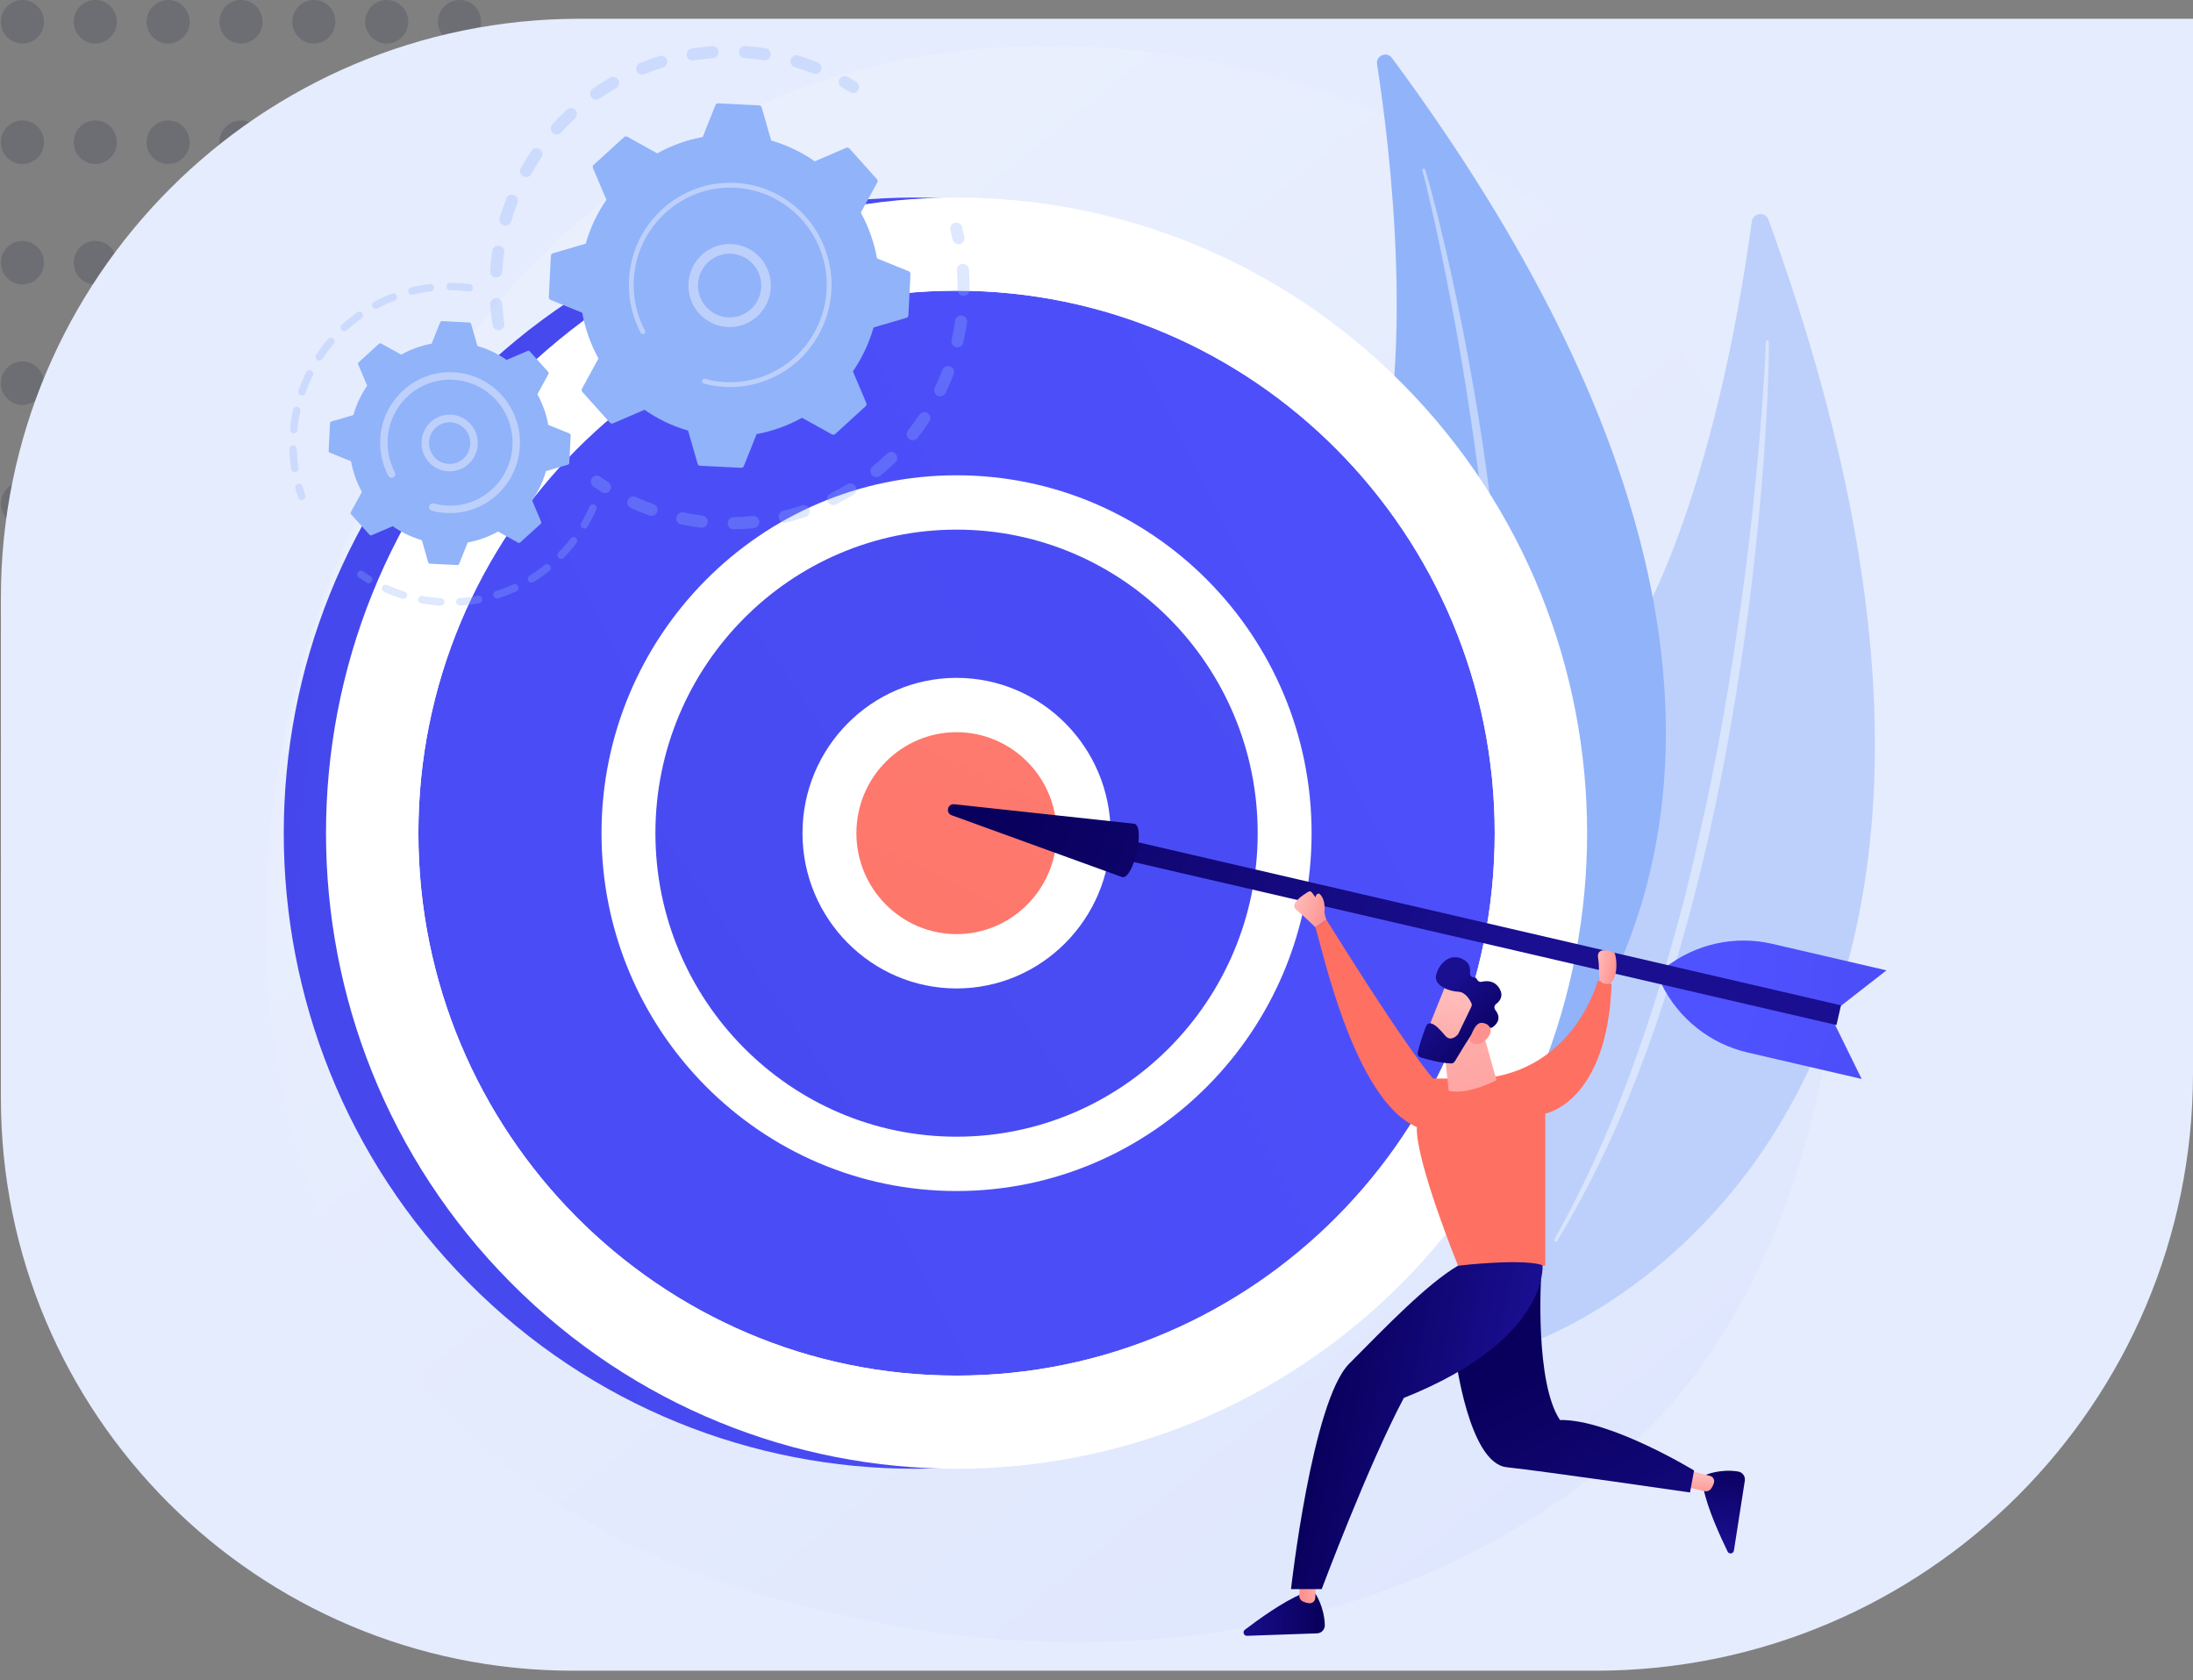 <svg width="701" height="537" viewBox="0 0 701 537" fill="none" xmlns="http://www.w3.org/2000/svg">
<rect x="0" y="0" width="701" height="537" fill="#808080" stroke="none"/>
<ellipse cx="7.165" cy="6.952" rx="6.881" ry="6.952" fill="#000033" fill-opacity="0.15"/>
<ellipse cx="7.165" cy="45.459" rx="6.881" ry="6.952" fill="#000033" fill-opacity="0.15"/>
<ellipse cx="7.165" cy="83.965" rx="6.881" ry="6.952" fill="#000033" fill-opacity="0.15"/>
<ellipse cx="7.165" cy="122.471" rx="6.881" ry="6.952" fill="#000033" fill-opacity="0.15"/>
<ellipse cx="7.165" cy="160.977" rx="6.881" ry="6.952" fill="#000033" fill-opacity="0.15"/>
<ellipse cx="7.165" cy="199.484" rx="6.881" ry="6.952" fill="#000033" fill-opacity="0.15"/>
<ellipse cx="7.165" cy="237.99" rx="6.881" ry="6.952" fill="#000033" fill-opacity="0.15"/>
<ellipse cx="7.165" cy="276.496" rx="6.881" ry="6.952" fill="#000033" fill-opacity="0.15"/>
<ellipse cx="7.165" cy="315.002" rx="6.881" ry="6.952" fill="#000033" fill-opacity="0.15"/>
<ellipse cx="7.165" cy="353.508" rx="6.881" ry="6.952" fill="#000033" fill-opacity="0.15"/>
<ellipse cx="30.455" cy="6.952" rx="6.881" ry="6.952" fill="#000033" fill-opacity="0.15"/>
<ellipse cx="30.455" cy="45.459" rx="6.881" ry="6.952" fill="#000033" fill-opacity="0.15"/>
<ellipse cx="30.455" cy="83.965" rx="6.881" ry="6.952" fill="#000033" fill-opacity="0.15"/>
<ellipse cx="30.455" cy="122.471" rx="6.881" ry="6.952" fill="#000033" fill-opacity="0.15"/>
<ellipse cx="30.455" cy="160.977" rx="6.881" ry="6.952" fill="#000033" fill-opacity="0.15"/>
<ellipse cx="30.455" cy="199.484" rx="6.881" ry="6.952" fill="#000033" fill-opacity="0.15"/>
<ellipse cx="30.455" cy="237.99" rx="6.881" ry="6.952" fill="#000033" fill-opacity="0.15"/>
<ellipse cx="30.455" cy="276.496" rx="6.881" ry="6.952" fill="#000033" fill-opacity="0.15"/>
<ellipse cx="30.455" cy="315.002" rx="6.881" ry="6.952" fill="#000033" fill-opacity="0.15"/>
<ellipse cx="30.455" cy="353.508" rx="6.881" ry="6.952" fill="#000033" fill-opacity="0.15"/>
<ellipse cx="53.744" cy="6.952" rx="6.881" ry="6.952" fill="#000033" fill-opacity="0.15"/>
<ellipse cx="53.744" cy="45.459" rx="6.881" ry="6.952" fill="#000033" fill-opacity="0.15"/>
<ellipse cx="53.744" cy="83.965" rx="6.881" ry="6.952" fill="#000033" fill-opacity="0.15"/>
<ellipse cx="53.744" cy="122.471" rx="6.881" ry="6.952" fill="#000033" fill-opacity="0.15"/>
<ellipse cx="53.744" cy="160.977" rx="6.881" ry="6.952" fill="#000033" fill-opacity="0.15"/>
<ellipse cx="53.744" cy="199.484" rx="6.881" ry="6.952" fill="#000033" fill-opacity="0.15"/>
<ellipse cx="53.744" cy="237.99" rx="6.881" ry="6.952" fill="#000033" fill-opacity="0.15"/>
<ellipse cx="53.744" cy="276.496" rx="6.881" ry="6.952" fill="#000033" fill-opacity="0.15"/>
<ellipse cx="53.744" cy="315.002" rx="6.881" ry="6.952" fill="#000033" fill-opacity="0.15"/>
<ellipse cx="53.744" cy="353.508" rx="6.881" ry="6.952" fill="#000033" fill-opacity="0.15"/>
<ellipse cx="77.033" cy="6.952" rx="6.881" ry="6.952" fill="#000033" fill-opacity="0.15"/>
<ellipse cx="77.033" cy="45.459" rx="6.881" ry="6.952" fill="#000033" fill-opacity="0.15"/>
<ellipse cx="77.033" cy="83.965" rx="6.881" ry="6.952" fill="#000033" fill-opacity="0.15"/>
<ellipse cx="77.033" cy="122.471" rx="6.881" ry="6.952" fill="#000033" fill-opacity="0.15"/>
<ellipse cx="77.033" cy="160.977" rx="6.881" ry="6.952" fill="#000033" fill-opacity="0.15"/>
<ellipse cx="77.033" cy="199.484" rx="6.881" ry="6.952" fill="#000033" fill-opacity="0.15"/>
<ellipse cx="77.033" cy="237.99" rx="6.881" ry="6.952" fill="#000033" fill-opacity="0.15"/>
<ellipse cx="77.033" cy="276.496" rx="6.881" ry="6.952" fill="#000033" fill-opacity="0.15"/>
<ellipse cx="77.033" cy="315.002" rx="6.881" ry="6.952" fill="#000033" fill-opacity="0.15"/>
<ellipse cx="77.033" cy="353.508" rx="6.881" ry="6.952" fill="#000033" fill-opacity="0.15"/>
<ellipse cx="100.322" cy="6.952" rx="6.881" ry="6.952" fill="#000033" fill-opacity="0.15"/>
<ellipse cx="100.322" cy="45.459" rx="6.881" ry="6.952" fill="#000033" fill-opacity="0.15"/>
<ellipse cx="100.322" cy="83.965" rx="6.881" ry="6.952" fill="#000033" fill-opacity="0.15"/>
<ellipse cx="100.322" cy="122.471" rx="6.881" ry="6.952" fill="#000033" fill-opacity="0.15"/>
<ellipse cx="100.322" cy="160.977" rx="6.881" ry="6.952" fill="#000033" fill-opacity="0.15"/>
<ellipse cx="100.322" cy="199.484" rx="6.881" ry="6.952" fill="#000033" fill-opacity="0.15"/>
<ellipse cx="100.322" cy="237.99" rx="6.881" ry="6.952" fill="#000033" fill-opacity="0.15"/>
<ellipse cx="100.322" cy="276.496" rx="6.881" ry="6.952" fill="#000033" fill-opacity="0.15"/>
<ellipse cx="100.322" cy="315.002" rx="6.881" ry="6.952" fill="#000033" fill-opacity="0.15"/>
<ellipse cx="100.322" cy="353.508" rx="6.881" ry="6.952" fill="#000033" fill-opacity="0.15"/>
<ellipse cx="123.612" cy="6.952" rx="6.881" ry="6.952" fill="#000033" fill-opacity="0.15"/>
<ellipse cx="123.612" cy="45.459" rx="6.881" ry="6.952" fill="#000033" fill-opacity="0.15"/>
<ellipse cx="123.612" cy="83.965" rx="6.881" ry="6.952" fill="#000033" fill-opacity="0.15"/>
<ellipse cx="123.612" cy="122.471" rx="6.881" ry="6.952" fill="#000033" fill-opacity="0.15"/>
<ellipse cx="123.612" cy="160.977" rx="6.881" ry="6.952" fill="#000033" fill-opacity="0.15"/>
<ellipse cx="123.612" cy="199.484" rx="6.881" ry="6.952" fill="#000033" fill-opacity="0.15"/>
<ellipse cx="123.612" cy="237.99" rx="6.881" ry="6.952" fill="#000033" fill-opacity="0.15"/>
<ellipse cx="123.612" cy="276.496" rx="6.881" ry="6.952" fill="#000033" fill-opacity="0.15"/>
<ellipse cx="123.612" cy="315.002" rx="6.881" ry="6.952" fill="#000033" fill-opacity="0.15"/>
<ellipse cx="123.612" cy="353.508" rx="6.881" ry="6.952" fill="#000033" fill-opacity="0.15"/>
<ellipse cx="146.902" cy="6.952" rx="6.881" ry="6.952" fill="#000033" fill-opacity="0.15"/>
<ellipse cx="146.902" cy="45.459" rx="6.881" ry="6.952" fill="#000033" fill-opacity="0.15"/>
<ellipse cx="146.902" cy="83.965" rx="6.881" ry="6.952" fill="#000033" fill-opacity="0.15"/>
<ellipse cx="146.902" cy="122.471" rx="6.881" ry="6.952" fill="#000033" fill-opacity="0.15"/>
<ellipse cx="146.902" cy="160.977" rx="6.881" ry="6.952" fill="#000033" fill-opacity="0.15"/>
<ellipse cx="146.902" cy="199.484" rx="6.881" ry="6.952" fill="#000033" fill-opacity="0.15"/>
<ellipse cx="146.902" cy="237.99" rx="6.881" ry="6.952" fill="#000033" fill-opacity="0.15"/>
<ellipse cx="146.902" cy="276.496" rx="6.881" ry="6.952" fill="#000033" fill-opacity="0.15"/>
<ellipse cx="146.902" cy="315.002" rx="6.881" ry="6.952" fill="#000033" fill-opacity="0.15"/>
<ellipse cx="146.902" cy="353.508" rx="6.881" ry="6.952" fill="#000033" fill-opacity="0.15"/>
<path d="M0.284 191C0.284 88.827 83.112 6 185.284 6H701V343C701 448.486 615.487 534 510 534H183.284C82.216 534 0.284 452.068 0.284 351V191Z" fill="#E5ECFD"/>
<mask id="mask0_97_54" style="mask-type:alpha" maskUnits="userSpaceOnUse" x="0" y="9" width="701" height="528">
<path d="M0.284 194C0.284 91.827 83.112 9 185.284 9H701V346C701 451.486 615.487 537 510 537H183.284C82.216 537 0.284 455.068 0.284 354V194Z" fill="#060606"/>
</mask>
<g mask="url(#mask0_97_54)">
<path d="M530.28 453.104C519.933 464.083 510.145 471.162 502.409 476.755C411.492 542.503 303.913 523.338 281.049 518.664C247.286 511.749 182.023 498.386 134.84 442.463C63.456 357.855 74.571 224.559 129.941 136.574C140.065 120.48 193.579 31.148 302.308 16.823C368.115 8.153 444.826 25.638 500.377 72.547C616.984 171.002 608.684 369.914 530.28 453.104Z" fill="url(#paint0_linear_97_54)"/>
<path d="M565.307 70.25C564.315 67.517 560.345 67.948 559.959 70.829C556.228 98.662 544.178 171.341 515.876 213.004C469.793 280.838 447.143 383.62 489.054 429.275C489.054 429.281 673.459 367.438 565.307 70.25Z" fill="#BDD0FB"/>
<path opacity="0.43" d="M565.378 109.209C565.432 110.094 565.407 110.828 565.414 111.619L565.387 113.953L565.28 118.613C565.188 121.71 565.049 124.821 564.918 127.924C564.616 134.127 564.245 140.327 563.805 146.524C562.912 158.914 561.688 171.279 560.279 183.622C558.871 195.965 557.153 208.277 555.163 220.542C553.173 232.807 550.974 245.044 548.396 257.2C543.296 281.527 536.878 305.597 528.8 329.115C524.642 340.828 520.171 352.438 515.046 363.761C509.841 375.043 504.157 386.107 497.69 396.705C497.621 396.808 497.515 396.881 497.394 396.909C497.274 396.937 497.147 396.917 497.04 396.854C496.934 396.79 496.855 396.689 496.82 396.569C496.785 396.449 496.797 396.32 496.853 396.209C502.862 385.41 508.317 374.306 513.196 362.943C518.112 351.6 522.37 339.984 526.322 328.264C530.274 316.544 533.743 304.666 536.952 292.718C540.161 280.77 542.868 268.683 545.512 256.591C550.699 232.375 554.601 207.889 557.831 183.322C559.42 171.033 560.773 158.714 561.892 146.365C562.466 140.193 562.976 134.016 563.422 127.834L564.011 118.558L564.259 113.917L564.356 111.599C564.376 110.839 564.41 110.023 564.401 109.356V109.243C564.396 109.115 564.442 108.989 564.529 108.895C564.615 108.8 564.736 108.744 564.863 108.739C564.991 108.734 565.115 108.781 565.209 108.868C565.303 108.955 565.358 109.076 565.363 109.205L565.378 109.209Z" fill="white"/>
<path d="M444.932 18.514C443.283 16.286 439.758 17.769 440.185 20.519C444.298 47.071 452.919 117.033 438.241 163.021C414.343 237.9 421.39 338.384 472.183 368.739C472.183 368.726 624.552 261.31 444.932 18.514Z" fill="#91B3FA"/>
<path opacity="0.43" d="M455.548 54.215C455.839 55.013 456.015 55.693 456.237 56.416L456.843 58.563L458.007 62.865C458.764 65.738 459.477 68.623 460.189 71.505C461.592 77.278 462.931 83.065 464.206 88.868C466.737 100.477 468.97 112.153 471.02 123.853C473.07 135.553 474.829 147.32 476.323 159.116C477.816 170.913 479.125 182.737 480.056 194.597C481.965 218.308 482.587 242.154 481.549 265.936C480.9 277.822 479.946 289.697 478.308 301.492C476.585 313.27 474.365 324.979 471.308 336.476C471.278 336.599 471.2 336.705 471.093 336.771C470.985 336.836 470.857 336.856 470.735 336.826C470.612 336.796 470.507 336.718 470.442 336.61C470.377 336.501 470.357 336.371 470.387 336.249C472.973 324.692 474.967 313.009 476.363 301.246C477.798 289.493 478.555 277.665 479.007 265.838C479.459 254.011 479.425 242.15 479.132 230.318C478.839 218.485 478.047 206.652 477.203 194.835C475.406 171.203 472.356 147.677 468.672 124.259C466.806 112.551 464.715 100.882 462.398 89.251C461.255 83.435 460.049 77.63 458.783 71.837L456.814 63.167L455.785 58.843L455.243 56.69C455.062 55.988 454.867 55.232 454.677 54.623L454.646 54.521C454.626 54.462 454.618 54.4 454.622 54.338C454.626 54.276 454.642 54.216 454.669 54.16C454.697 54.105 454.734 54.055 454.781 54.014C454.827 53.973 454.881 53.942 454.939 53.922C454.997 53.902 455.059 53.894 455.12 53.898C455.182 53.901 455.242 53.918 455.297 53.945C455.352 53.972 455.402 54.011 455.442 54.057C455.483 54.104 455.514 54.158 455.534 54.217L455.548 54.215Z" fill="white"/>
<path d="M434.79 409.943C513.505 330.608 513.505 201.982 434.79 122.648C356.075 43.313 228.453 43.313 149.738 122.648C71.023 201.982 71.023 330.608 149.738 409.943C228.453 489.277 356.075 489.277 434.79 409.943Z" fill="url(#paint1_linear_97_54)"/>
<path d="M448.293 409.943C527.008 330.609 527.008 201.982 448.293 122.648C369.578 43.313 241.956 43.313 163.241 122.648C84.526 201.982 84.526 330.609 163.241 409.943C241.956 489.277 369.578 489.277 448.293 409.943Z" fill="white"/>
<path d="M305.766 439.674C400.772 439.674 477.79 362.05 477.79 266.296C477.79 170.541 400.772 92.917 305.766 92.917C210.759 92.917 133.741 170.541 133.741 266.296C133.741 362.05 210.759 439.674 305.766 439.674Z" fill="url(#paint2_linear_97_54)"/>
<path d="M305.766 448.358C206.16 448.358 125.125 366.685 125.125 266.296C125.125 165.906 206.162 84.231 305.766 84.231C405.37 84.231 486.408 165.904 486.408 266.296C486.408 366.687 405.372 448.358 305.766 448.358ZM305.766 92.915C210.911 92.915 133.741 170.692 133.741 266.296C133.741 361.899 210.911 439.674 305.766 439.674C400.621 439.674 477.791 361.897 477.791 266.296C477.791 170.694 400.621 92.915 305.766 92.915Z" fill="white"/>
<path d="M379.924 341.036C420.88 299.758 420.88 232.833 379.924 191.555C338.968 150.276 272.566 150.276 231.61 191.555C190.654 232.833 190.654 299.758 231.61 341.036C272.566 382.314 338.968 382.314 379.924 341.036Z" fill="url(#paint3_linear_97_54)"/>
<path d="M305.766 380.679C243.187 380.679 192.275 329.367 192.275 266.296C192.275 203.225 243.187 151.912 305.766 151.912C368.344 151.912 419.257 203.223 419.257 266.296C419.257 329.369 368.344 380.679 305.766 380.679ZM305.766 169.279C252.688 169.279 209.506 212.8 209.506 266.296C209.506 319.791 252.688 363.313 305.766 363.313C358.844 363.313 402.025 319.79 402.025 266.296C402.025 212.802 358.844 169.279 305.766 169.279Z" fill="white"/>
<path d="M334.498 295.253C350.366 279.26 350.366 253.331 334.498 237.338C318.63 221.345 292.903 221.345 277.035 237.338C261.167 253.331 261.167 279.26 277.035 295.253C292.903 311.246 318.63 311.246 334.498 295.253Z" fill="url(#paint4_linear_97_54)"/>
<path d="M305.766 315.93C278.612 315.93 256.519 293.664 256.519 266.296C256.519 238.927 278.612 216.659 305.766 216.659C332.921 216.659 355.013 238.926 355.013 266.296C355.013 293.666 332.921 315.93 305.766 315.93ZM305.766 234.028C288.112 234.028 273.75 248.503 273.75 266.296C273.75 284.089 288.112 298.562 305.766 298.562C323.42 298.562 337.777 284.089 337.777 266.296C337.777 248.503 323.42 234.028 305.766 234.028Z" fill="white"/>
<path d="M586.48 327.351L595.087 344.858L558.589 336.389C552.684 335.019 547.153 332.344 542.398 328.559C537.642 324.773 533.78 319.971 531.089 314.498L586.48 327.351Z" fill="url(#paint5_linear_97_54)"/>
<path d="M587.682 322.096L603.019 310.145L566.521 301.676C560.615 300.305 554.482 300.273 548.562 301.581C542.643 302.89 537.086 305.507 532.292 309.243L587.682 322.096Z" fill="url(#paint6_linear_97_54)"/>
<path d="M351.581 266.376L350.141 272.682L587.038 327.629L588.478 321.323L351.581 266.376Z" fill="url(#paint7_linear_97_54)"/>
<path d="M362.605 263.293C366.193 264.125 362.297 281.179 358.709 280.346L304.21 260.578C302.196 259.849 302.888 256.82 305.016 257.05L362.605 263.293Z" fill="url(#paint8_linear_97_54)"/>
<path d="M420.428 509.292C420.428 509.292 423.337 513.517 423.484 519.454C423.492 520.128 423.238 520.779 422.775 521.266C422.312 521.753 421.677 522.036 421.009 522.056L398.614 522.843C398.386 522.852 398.161 522.787 397.972 522.657C397.783 522.528 397.64 522.341 397.563 522.124C397.487 521.907 397.482 521.671 397.548 521.451C397.614 521.23 397.748 521.037 397.931 520.899C402.064 517.75 410.199 511.856 416.147 509.441L420.428 509.292Z" fill="url(#paint9_linear_97_54)"/>
<path d="M420.985 502.093L420.412 510.77C420.399 511.001 420.34 511.228 420.24 511.437C420.139 511.645 419.999 511.832 419.826 511.985C419.654 512.139 419.453 512.256 419.235 512.331C419.017 512.406 418.787 512.436 418.557 512.421C417.843 512.358 417.145 512.173 416.492 511.874C416.132 511.707 415.829 511.436 415.622 511.095C415.415 510.754 415.313 510.358 415.33 509.959L415.719 499.489L420.985 502.093Z" fill="url(#paint10_linear_97_54)"/>
<path d="M545.184 471.437C545.184 471.437 549.854 469.36 555.67 470.344C556.328 470.464 556.913 470.839 557.3 471.389C557.686 471.94 557.842 472.621 557.734 473.287L554.252 495.597C554.217 495.824 554.111 496.035 553.949 496.197C553.788 496.359 553.579 496.465 553.353 496.5C553.127 496.534 552.896 496.495 552.694 496.388C552.492 496.281 552.329 496.112 552.229 495.905C549.946 491.217 545.746 482.048 544.524 475.705L545.184 471.437Z" fill="url(#paint11_linear_97_54)"/>
<path d="M538.272 469.519L546.615 471.732C546.839 471.789 547.05 471.889 547.235 472.028C547.42 472.167 547.576 472.341 547.693 472.541C547.811 472.741 547.888 472.963 547.92 473.193C547.953 473.423 547.939 473.658 547.881 473.883C547.682 474.576 547.368 475.231 546.952 475.819C546.72 476.144 546.398 476.393 546.026 476.533C545.654 476.673 545.25 476.699 544.863 476.607L534.739 474.238L538.272 469.519Z" fill="url(#paint12_linear_97_54)"/>
<path d="M424.013 293.984C424.013 293.984 423.263 292.237 423.384 291.204C423.505 290.171 423.534 286.942 421.612 285.579C421.612 285.579 420.571 285.63 420.551 286.807C419.327 285.482 419.266 284.34 418 285.151C416.735 285.962 411.978 288.871 414.355 290.79C416.733 292.709 420.466 296.36 420.466 296.36L424.013 293.984Z" fill="url(#paint13_linear_97_54)"/>
<path d="M465.233 433.566C465.233 433.566 469.472 467.656 481.607 468.957C493.742 470.258 540.219 477.024 540.219 477.024L541.51 469.998C541.51 469.998 514.657 453.599 498.648 453.865C490.645 441.893 492.597 408.816 492.597 408.816L465.233 433.566Z" fill="url(#paint14_linear_97_54)"/>
<path d="M515.162 314.547C513.733 352.553 493.951 355.909 493.951 355.909V404.522H466.059C466.059 404.522 452.534 371.326 452.885 360.23C432.769 351.666 422.587 302.636 420.46 296.359C421.451 295.599 421.983 295.63 424.008 293.99C451.426 337.972 458.117 344.732 458.117 344.732H473.609C503.378 342.038 510.7 313.518 510.7 313.518L515.162 314.547Z" fill="url(#paint15_linear_97_54)"/>
<path d="M493.075 404.427C493.075 404.427 495.291 428.246 448.74 446.81C437.391 468.141 422.485 507.923 422.485 507.923H412.674C412.674 507.923 419.387 447.846 431.263 435.875C443.139 423.904 456.098 410.434 466.057 404.534C489.097 402.104 493.075 404.427 493.075 404.427Z" fill="url(#paint16_linear_97_54)"/>
<path d="M473.233 327.009L478.367 345.23C478.367 345.23 469.594 349.984 463.107 348.692L461.324 332.626L473.233 327.009Z" fill="url(#paint17_linear_97_54)"/>
<path d="M462.598 313.775C462.417 313.988 455.426 331.489 455.426 331.489L465.427 335.296L474.49 319.699C474.49 319.699 465.747 310.205 462.598 313.775Z" fill="url(#paint18_linear_97_54)"/>
<path d="M470.333 321.752L466.2 330.34C466.148 330.449 466.081 330.551 466.001 330.642C465.508 331.202 463.671 333.011 461.955 331.007C460.399 329.185 458.951 327.545 457.494 327.115C457.178 327.02 456.839 327.048 456.543 327.192C456.247 327.337 456.015 327.587 455.892 327.895C455.257 329.485 453.903 333.095 453.18 336.415C453.112 336.74 453.167 337.078 453.334 337.364C453.501 337.65 453.769 337.863 454.084 337.96C456.053 338.574 460.231 339.751 463.827 339.902C464.064 339.913 464.301 339.859 464.511 339.746C464.721 339.633 464.897 339.465 465.02 339.259C466.242 337.209 469.981 330.998 471.288 329.42C472.515 327.947 475.084 328.283 476.151 328.509C476.324 328.544 476.502 328.544 476.674 328.508C476.847 328.472 477.01 328.401 477.154 328.299C478.192 327.57 480.228 325.648 477.984 322.813C477.873 322.673 477.791 322.511 477.743 322.339C477.695 322.166 477.682 321.985 477.705 321.808C477.728 321.63 477.786 321.458 477.876 321.303C477.966 321.149 478.085 321.014 478.228 320.907C479.429 319.996 480.792 318.31 479.237 315.843C477.657 313.336 475.191 313.427 473.645 313.804C473.343 313.876 473.026 313.838 472.748 313.697C472.471 313.557 472.252 313.322 472.128 313.035C471.977 312.698 471.68 312.423 471.112 312.408C470.931 312.4 470.753 312.354 470.59 312.273C470.428 312.191 470.284 312.076 470.167 311.935C470.051 311.795 469.966 311.631 469.916 311.455C469.867 311.278 469.854 311.094 469.879 310.912C470.071 309.442 469.756 307.523 467.31 306.439C462.971 304.519 459.676 308.578 459.034 311.814C458.392 315.05 463.212 316.865 466.155 316.976C468.392 317.06 469.791 319.464 470.333 320.612C470.418 320.79 470.462 320.984 470.462 321.182C470.462 321.379 470.418 321.574 470.333 321.752Z" fill="url(#paint19_linear_97_54)"/>
<path d="M469.753 332.53C469.753 332.53 471.115 326.939 473.487 326.929C475.859 326.918 477.922 329.115 475.237 332.03C471.907 335.666 469.753 332.53 469.753 332.53Z" fill="url(#paint20_linear_97_54)"/>
<path d="M516.097 304.52C516.097 304.52 510.072 301.83 510.854 306.342C511.637 310.854 510.01 314.148 513.445 314.496C516.88 314.844 517.263 307.637 516.097 304.52Z" fill="url(#paint21_linear_97_54)"/>
<g opacity="0.3">
<path d="M159.408 105.55C158.934 105.572 158.469 105.417 158.102 105.114C157.735 104.812 157.491 104.383 157.419 103.91C157.083 101.751 156.837 99.537 156.683 97.35C156.666 97.097 156.698 96.842 156.778 96.601C156.858 96.359 156.984 96.136 157.15 95.944C157.315 95.752 157.517 95.595 157.743 95.481C157.968 95.368 158.214 95.3 158.466 95.282H158.502C159.005 95.257 159.497 95.431 159.874 95.767C160.25 96.103 160.481 96.575 160.516 97.081C160.661 99.163 160.896 101.261 161.214 103.313C161.253 103.564 161.243 103.82 161.184 104.067C161.125 104.315 161.018 104.548 160.869 104.753C160.721 104.959 160.533 105.132 160.318 105.265C160.103 105.397 159.863 105.485 159.614 105.525C159.546 105.537 159.477 105.545 159.408 105.55ZM158.685 88.701C158.414 88.715 158.143 88.671 157.89 88.572C157.637 88.473 157.407 88.321 157.217 88.126C157.026 87.931 156.879 87.698 156.784 87.441C156.689 87.185 156.649 86.911 156.667 86.638C156.814 84.452 157.054 82.24 157.381 80.079C157.475 79.587 157.755 79.151 158.161 78.863C158.567 78.574 159.068 78.455 159.559 78.531C160.05 78.606 160.493 78.871 160.795 79.269C161.096 79.666 161.234 80.166 161.178 80.663C160.865 82.717 160.636 84.814 160.5 86.897C160.468 87.37 160.265 87.815 159.93 88.148C159.594 88.48 159.149 88.677 158.679 88.701H158.685ZM161.655 72.109C161.348 72.124 161.042 72.064 160.762 71.935C160.483 71.806 160.238 71.612 160.048 71.368C159.858 71.124 159.729 70.838 159.672 70.533C159.615 70.229 159.631 69.915 159.719 69.618C160.343 67.519 161.066 65.427 161.867 63.383C162.062 62.916 162.431 62.545 162.894 62.349C163.357 62.154 163.878 62.148 164.345 62.335C164.812 62.522 165.188 62.885 165.393 63.347C165.597 63.81 165.614 64.335 165.439 64.809C164.678 66.744 163.993 68.736 163.398 70.731C163.284 71.115 163.054 71.453 162.741 71.7C162.428 71.947 162.047 72.089 161.65 72.109H161.655ZM168.236 56.599C167.871 56.619 167.508 56.532 167.191 56.349C166.971 56.224 166.778 56.056 166.623 55.855C166.468 55.655 166.353 55.425 166.286 55.18C166.219 54.935 166.2 54.679 166.232 54.426C166.263 54.174 166.343 53.93 166.468 53.709C167.553 51.803 168.713 49.921 169.944 48.113C170.24 47.709 170.679 47.437 171.17 47.353C171.661 47.27 172.165 47.382 172.575 47.665C172.986 47.949 173.271 48.382 173.371 48.874C173.47 49.365 173.377 49.876 173.11 50.3C171.94 52.016 170.828 53.804 169.807 55.615C169.649 55.9 169.421 56.14 169.145 56.312C168.869 56.484 168.554 56.583 168.23 56.599H168.236ZM178.08 42.958C177.699 42.978 177.322 42.883 176.995 42.686C176.668 42.489 176.406 42.198 176.244 41.851C176.081 41.504 176.025 41.115 176.082 40.736C176.139 40.356 176.307 40.002 176.565 39.719C178.029 38.104 179.584 36.53 181.184 35.041C181.369 34.869 181.587 34.735 181.823 34.647C182.06 34.559 182.311 34.519 182.563 34.529C182.815 34.54 183.063 34.6 183.292 34.706C183.521 34.813 183.727 34.964 183.898 35.151C184.069 35.337 184.202 35.556 184.289 35.795C184.376 36.033 184.416 36.287 184.405 36.541C184.395 36.795 184.336 37.044 184.23 37.275C184.124 37.506 183.975 37.713 183.789 37.886C182.269 39.301 180.792 40.801 179.4 42.332C179.231 42.519 179.027 42.671 178.799 42.779C178.572 42.886 178.325 42.947 178.074 42.958H178.08ZM190.674 31.854C190.257 31.876 189.844 31.76 189.498 31.524C189.152 31.288 188.892 30.945 188.757 30.547C188.621 30.149 188.619 29.717 188.749 29.317C188.878 28.917 189.134 28.571 189.477 28.33C191.263 27.08 193.123 25.892 195.009 24.799C195.228 24.672 195.469 24.59 195.719 24.557C195.969 24.524 196.223 24.541 196.466 24.608C196.71 24.674 196.938 24.787 197.138 24.942C197.338 25.097 197.506 25.29 197.631 25.511C197.757 25.731 197.839 25.974 197.871 26.226C197.904 26.478 197.887 26.734 197.821 26.98C197.756 27.225 197.643 27.455 197.489 27.656C197.336 27.858 197.144 28.027 196.925 28.154C195.134 29.194 193.366 30.322 191.67 31.51C191.375 31.718 191.028 31.837 190.668 31.854H190.674ZM260.735 23.64C260.462 23.655 260.188 23.61 259.934 23.507C258.014 22.744 256.035 22.049 254.053 21.461C253.811 21.389 253.586 21.269 253.39 21.108C253.195 20.948 253.032 20.751 252.912 20.527C252.792 20.304 252.717 20.059 252.691 19.806C252.665 19.553 252.688 19.297 252.76 19.054C252.832 18.81 252.951 18.583 253.11 18.386C253.269 18.189 253.465 18.025 253.687 17.904C253.909 17.783 254.152 17.707 254.403 17.681C254.653 17.655 254.907 17.679 255.149 17.751C257.237 18.376 259.321 19.101 261.342 19.905C261.75 20.068 262.091 20.366 262.307 20.751C262.524 21.135 262.603 21.583 262.532 22.019C262.461 22.456 262.244 22.854 261.917 23.149C261.59 23.444 261.173 23.617 260.735 23.64ZM205.386 23.843C204.933 23.865 204.486 23.726 204.125 23.448C203.763 23.17 203.512 22.773 203.414 22.326C203.316 21.879 203.378 21.411 203.59 21.006C203.801 20.601 204.148 20.284 204.569 20.113C206.587 19.294 208.664 18.553 210.743 17.912C210.987 17.828 211.244 17.795 211.501 17.814C211.757 17.833 212.007 17.904 212.236 18.022C212.465 18.14 212.668 18.304 212.833 18.502C212.998 18.701 213.122 18.931 213.197 19.179C213.273 19.427 213.298 19.687 213.271 19.945C213.245 20.203 213.167 20.453 213.043 20.68C212.919 20.907 212.751 21.107 212.549 21.267C212.348 21.428 212.116 21.546 211.868 21.614C209.892 22.223 207.921 22.926 206.005 23.704C205.806 23.785 205.595 23.831 205.381 23.843H205.386ZM244.576 19.262C244.447 19.269 244.317 19.263 244.189 19.244C242.148 18.934 240.065 18.708 238.001 18.571C237.749 18.555 237.503 18.488 237.277 18.376C237.051 18.264 236.849 18.108 236.682 17.916C236.516 17.725 236.388 17.503 236.307 17.263C236.226 17.022 236.193 16.768 236.209 16.514C236.226 16.26 236.291 16.012 236.403 15.784C236.514 15.556 236.669 15.353 236.859 15.185C237.048 15.017 237.269 14.889 237.507 14.807C237.746 14.725 237.999 14.692 238.25 14.708C240.42 14.85 242.615 15.089 244.759 15.415C245.229 15.486 245.658 15.73 245.96 16.101C246.262 16.471 246.417 16.942 246.394 17.421C246.372 17.9 246.174 18.354 245.838 18.694C245.502 19.034 245.053 19.236 244.578 19.262H244.576ZM221.504 19.346C221.014 19.367 220.535 19.2 220.163 18.878C219.792 18.555 219.557 18.102 219.506 17.61C219.456 17.119 219.594 16.627 219.891 16.234C220.189 15.842 220.624 15.579 221.108 15.499C223.254 15.156 225.447 14.903 227.616 14.745H227.656C228.155 14.729 228.641 14.911 229.009 15.25C229.378 15.589 229.602 16.06 229.632 16.562C229.663 17.064 229.498 17.559 229.173 17.941C228.848 18.323 228.388 18.563 227.891 18.609C225.828 18.759 223.749 18.999 221.712 19.325C221.641 19.336 221.57 19.343 221.498 19.346H221.504Z" fill="#91B3FA"/>
<path d="M272.777 29.751C272.387 29.771 271.999 29.67 271.667 29.462C270.827 28.933 269.961 28.416 269.095 27.918C268.87 27.796 268.672 27.629 268.513 27.429C268.353 27.228 268.234 26.997 268.164 26.75C268.094 26.503 268.073 26.244 268.103 25.988C268.134 25.733 268.214 25.486 268.34 25.262C268.466 25.039 268.635 24.842 268.837 24.685C269.039 24.528 269.27 24.413 269.517 24.347C269.763 24.281 270.021 24.265 270.274 24.301C270.526 24.336 270.77 24.422 270.989 24.553C271.893 25.072 272.812 25.619 273.701 26.173C274.048 26.391 274.318 26.715 274.47 27.098C274.622 27.481 274.648 27.903 274.546 28.302C274.443 28.701 274.217 29.057 273.9 29.318C273.583 29.579 273.191 29.73 272.783 29.751H272.777Z" fill="#91B3FA"/>
</g>
<g opacity="0.3">
<path d="M306.464 78.03C306.008 78.053 305.559 77.912 305.197 77.632C304.835 77.351 304.585 76.95 304.49 76.5C304.284 75.523 304.054 74.535 303.806 73.562C303.68 73.065 303.754 72.538 304.014 72.096C304.273 71.654 304.696 71.334 305.189 71.207C305.683 71.079 306.206 71.154 306.645 71.415C307.083 71.677 307.4 72.103 307.527 72.6C307.787 73.624 308.03 74.665 308.25 75.698C308.356 76.2 308.26 76.725 307.983 77.156C307.705 77.586 307.27 77.889 306.771 77.996C306.67 78.016 306.567 78.027 306.464 78.03Z" fill="#91B3FA"/>
<path d="M237.188 169.085C236.305 169.132 235.419 169.162 234.528 169.177C234.027 169.173 233.547 168.971 233.191 168.616C232.835 168.26 232.63 167.779 232.622 167.273C232.613 166.768 232.8 166.28 233.144 165.912C233.488 165.544 233.96 165.326 234.461 165.305C236.517 165.268 238.567 165.15 240.576 164.94C240.827 164.915 241.08 164.939 241.321 165.013C241.563 165.086 241.788 165.207 241.983 165.368C242.178 165.529 242.34 165.727 242.459 165.951C242.579 166.175 242.653 166.42 242.678 166.673C242.703 166.926 242.679 167.181 242.606 167.425C242.533 167.668 242.414 167.895 242.254 168.091C242.094 168.288 241.898 168.451 241.676 168.572C241.453 168.692 241.21 168.767 240.959 168.792C239.717 168.923 238.448 169.02 237.188 169.085ZM224.4 168.654C224.291 168.659 224.182 168.655 224.073 168.643C221.945 168.388 219.805 168.04 217.709 167.606C217.21 167.503 216.773 167.204 216.492 166.776C216.212 166.347 216.112 165.824 216.214 165.321C216.317 164.818 216.613 164.377 217.038 164.094C217.463 163.812 217.982 163.711 218.481 163.814C220.47 164.224 222.506 164.556 224.527 164.798C225.006 164.853 225.448 165.088 225.763 165.456C226.078 165.824 226.245 166.299 226.229 166.785C226.213 167.271 226.016 167.733 225.677 168.079C225.338 168.426 224.882 168.631 224.4 168.654ZM250.924 167.081C250.448 167.101 249.981 166.943 249.615 166.636C249.248 166.329 249.008 165.896 248.94 165.421C248.873 164.945 248.983 164.462 249.249 164.063C249.515 163.665 249.919 163.381 250.382 163.266C252.354 162.786 254.334 162.214 256.264 161.566C256.506 161.476 256.763 161.437 257.02 161.449C257.277 161.462 257.528 161.526 257.76 161.639C257.992 161.751 258.199 161.909 258.369 162.104C258.539 162.299 258.668 162.526 258.75 162.771C258.831 163.017 258.862 163.277 258.842 163.536C258.822 163.794 258.751 164.046 258.632 164.276C258.514 164.506 258.351 164.71 258.153 164.875C257.955 165.041 257.726 165.164 257.479 165.239C255.446 165.922 253.361 166.514 251.284 167.03C251.166 167.059 251.045 167.076 250.924 167.081ZM208.359 164.895C208.108 164.907 207.858 164.871 207.621 164.787C205.604 164.058 203.59 163.251 201.641 162.364C201.411 162.259 201.204 162.11 201.031 161.924C200.859 161.739 200.724 161.521 200.635 161.283C200.546 161.046 200.504 160.792 200.512 160.538C200.52 160.284 200.578 160.034 200.682 159.803C200.786 159.571 200.934 159.362 201.118 159.188C201.301 159.014 201.518 158.879 201.754 158.789C201.989 158.699 202.241 158.657 202.493 158.665C202.745 158.673 202.993 158.731 203.223 158.836C205.074 159.68 206.985 160.452 208.901 161.136C209.322 161.284 209.678 161.575 209.908 161.959C210.139 162.343 210.23 162.796 210.166 163.24C210.102 163.684 209.887 164.092 209.557 164.394C209.227 164.696 208.804 164.873 208.359 164.895ZM266.392 161.433C265.951 161.455 265.516 161.323 265.16 161.06C264.804 160.796 264.549 160.417 264.437 159.987C264.326 159.556 264.365 159.1 264.548 158.695C264.732 158.29 265.048 157.961 265.443 157.763C267.262 156.852 269.059 155.861 270.811 154.8C271.247 154.534 271.77 154.454 272.265 154.577C272.76 154.7 273.186 155.016 273.449 155.455C273.713 155.895 273.793 156.422 273.671 156.92C273.549 157.419 273.236 157.849 272.799 158.114C270.964 159.231 269.064 160.281 267.15 161.234C266.914 161.349 266.656 161.414 266.394 161.425L266.392 161.433ZM280.257 152.491C279.852 152.513 279.451 152.404 279.111 152.181C278.771 151.958 278.509 151.632 278.364 151.25C278.219 150.869 278.198 150.45 278.304 150.056C278.409 149.661 278.636 149.31 278.952 149.053C280.534 147.765 282.081 146.395 283.551 144.981C283.919 144.626 284.412 144.433 284.922 144.445C285.431 144.456 285.915 144.671 286.267 145.043C286.618 145.414 286.81 145.911 286.798 146.424C286.787 146.937 286.573 147.425 286.205 147.779C284.657 149.268 283.03 150.709 281.363 152.065C281.048 152.319 280.662 152.465 280.259 152.484L280.257 152.491ZM291.857 140.711C291.487 140.73 291.121 140.641 290.801 140.455C290.481 140.268 290.221 139.993 290.052 139.662C289.883 139.33 289.812 138.957 289.849 138.586C289.885 138.216 290.027 137.864 290.257 137.572C291.522 135.967 292.739 134.292 293.872 132.587C294.012 132.375 294.192 132.194 294.402 132.052C294.612 131.911 294.847 131.813 295.094 131.763C295.342 131.713 295.596 131.713 295.844 131.763C296.091 131.812 296.326 131.911 296.536 132.052C296.746 132.193 296.926 132.374 297.066 132.586C297.206 132.797 297.304 133.034 297.353 133.283C297.403 133.533 297.403 133.789 297.353 134.039C297.304 134.288 297.207 134.525 297.067 134.737C295.881 136.528 294.603 138.293 293.27 139.983C293.1 140.199 292.885 140.375 292.642 140.501C292.398 140.627 292.13 140.698 291.857 140.711ZM300.634 126.668C300.301 126.685 299.969 126.614 299.671 126.462C299.374 126.31 299.121 126.083 298.937 125.803C298.753 125.522 298.644 125.198 298.622 124.863C298.6 124.528 298.664 124.192 298.81 123.89C299.697 122.044 300.518 120.14 301.247 118.228C301.337 117.991 301.473 117.774 301.647 117.59C301.821 117.406 302.029 117.258 302.259 117.154C302.49 117.051 302.738 116.995 302.991 116.988C303.243 116.982 303.494 117.025 303.729 117.117C303.964 117.208 304.18 117.345 304.362 117.52C304.545 117.695 304.692 117.905 304.794 118.137C304.897 118.37 304.953 118.62 304.959 118.874C304.966 119.128 304.922 119.381 304.832 119.619C304.065 121.623 303.205 123.627 302.266 125.579C302.116 125.891 301.886 126.156 301.6 126.348C301.313 126.54 300.981 126.65 300.637 126.668H300.634ZM306.139 111.02C305.842 111.034 305.546 110.98 305.274 110.86C305.002 110.74 304.761 110.558 304.571 110.328C304.38 110.099 304.245 109.828 304.175 109.537C304.106 109.246 304.104 108.943 304.17 108.651C304.631 106.658 305.016 104.621 305.309 102.591C305.332 102.328 305.407 102.072 305.531 101.84C305.656 101.607 305.825 101.403 306.031 101.239C306.236 101.075 306.473 100.956 306.725 100.887C306.978 100.819 307.243 100.803 307.502 100.841C307.761 100.879 308.009 100.971 308.232 101.109C308.455 101.248 308.648 101.431 308.798 101.647C308.948 101.863 309.053 102.108 309.106 102.367C309.159 102.625 309.159 102.892 309.106 103.15C308.795 105.288 308.382 107.434 307.905 109.528C307.81 109.935 307.586 110.301 307.268 110.57C306.95 110.839 306.554 110.996 306.139 111.02ZM308.099 94.544C308.059 94.544 308.019 94.544 307.979 94.544C307.47 94.539 306.983 94.33 306.627 93.963C306.27 93.597 306.073 93.103 306.077 92.589C306.094 91.079 306.063 89.552 305.987 88.048C305.958 87.502 305.926 86.955 305.886 86.419C305.867 86.166 305.899 85.911 305.978 85.669C306.057 85.428 306.183 85.205 306.348 85.012C306.513 84.82 306.714 84.662 306.94 84.548C307.166 84.434 307.411 84.366 307.663 84.348C307.915 84.326 308.169 84.356 308.409 84.434C308.65 84.513 308.873 84.639 309.064 84.806C309.255 84.973 309.412 85.177 309.524 85.405C309.636 85.634 309.701 85.882 309.717 86.137C309.758 86.707 309.794 87.278 309.823 87.852C309.903 89.433 309.935 91.04 309.919 92.627C309.916 93.12 309.726 93.593 309.388 93.949C309.05 94.305 308.59 94.518 308.102 94.544H308.099Z" fill="#91B3FA"/>
<path d="M193.494 157.632C193.1 157.652 192.709 157.55 192.375 157.338C191.494 156.779 190.61 156.192 189.744 155.591C189.524 155.453 189.334 155.271 189.185 155.057C189.037 154.843 188.933 154.601 188.88 154.345C188.826 154.089 188.825 153.825 188.876 153.569C188.927 153.312 189.029 153.069 189.175 152.854C189.322 152.638 189.51 152.455 189.729 152.315C189.948 152.175 190.193 152.081 190.449 152.038C190.705 151.996 190.967 152.007 191.218 152.069C191.47 152.132 191.707 152.245 191.914 152.402C192.736 152.973 193.577 153.53 194.412 154.06C194.758 154.279 195.026 154.604 195.176 154.987C195.327 155.369 195.352 155.791 195.248 156.189C195.145 156.587 194.918 156.942 194.601 157.201C194.284 157.461 193.893 157.612 193.485 157.632H193.494Z" fill="#91B3FA"/>
</g>
<path d="M194.953 135.074C195.079 135.213 195.245 135.309 195.427 135.35C195.609 135.39 195.799 135.373 195.971 135.3L206.021 130.978C210.275 133.947 214.981 136.198 219.953 137.641L222.992 148.209C223.045 148.39 223.152 148.55 223.298 148.666C223.444 148.783 223.623 148.851 223.809 148.862L236.898 149.521C237.085 149.53 237.269 149.481 237.427 149.379C237.584 149.278 237.706 149.131 237.777 148.957L241.848 138.753C246.939 137.818 251.843 136.053 256.369 133.527L265.94 138.838C266.105 138.928 266.292 138.965 266.478 138.943C266.663 138.921 266.837 138.842 266.976 138.716L276.696 129.855C276.834 129.728 276.929 129.562 276.969 129.378C277.009 129.194 276.992 129.003 276.92 128.829L272.632 118.7C275.578 114.413 277.811 109.67 279.243 104.659L289.729 101.596C289.908 101.543 290.066 101.435 290.182 101.288C290.298 101.14 290.366 100.96 290.376 100.772L291.03 87.58C291.039 87.392 290.99 87.206 290.889 87.047C290.788 86.889 290.641 86.766 290.468 86.695L280.344 82.591C279.417 77.461 277.665 72.517 275.159 67.954L280.429 58.308C280.518 58.143 280.554 57.954 280.532 57.767C280.511 57.581 280.432 57.406 280.308 57.266L271.516 47.47C271.39 47.331 271.225 47.235 271.043 47.194C270.86 47.154 270.67 47.171 270.498 47.244L260.448 51.566C256.195 48.596 251.489 46.346 246.516 44.903L243.477 34.334C243.425 34.154 243.318 33.994 243.172 33.877C243.025 33.761 242.847 33.692 242.66 33.682L229.571 33.022C229.385 33.014 229.2 33.063 229.043 33.164C228.886 33.265 228.763 33.413 228.692 33.587L224.621 43.791C219.531 44.726 214.625 46.491 210.098 49.017L200.527 43.705C200.363 43.616 200.176 43.579 199.991 43.601C199.806 43.623 199.632 43.702 199.493 43.827L189.774 52.688C189.636 52.815 189.54 52.982 189.5 53.166C189.46 53.349 189.477 53.541 189.55 53.714L193.838 63.843C190.891 68.13 188.658 72.873 187.227 77.885L176.741 80.948C176.562 81.001 176.403 81.109 176.287 81.256C176.172 81.403 176.104 81.583 176.094 81.771L175.428 94.963C175.42 95.151 175.469 95.337 175.569 95.496C175.669 95.654 175.816 95.778 175.989 95.849L186.113 99.952C187.04 105.082 188.792 110.026 191.298 114.588L186.028 124.234C185.939 124.399 185.902 124.588 185.924 124.775C185.946 124.962 186.024 125.138 186.149 125.278L194.953 135.074Z" fill="#91B3FA"/>
<path d="M233.889 104.529C230.484 104.702 227.144 103.536 224.573 101.278C222.002 99.02 220.4 95.845 220.104 92.421C219.808 88.997 220.841 85.59 222.986 82.918C225.131 80.246 228.22 78.516 231.604 78.092C234.988 77.668 238.403 78.583 241.132 80.645C243.86 82.707 245.689 85.754 246.234 89.147C246.779 92.54 245.997 96.014 244.052 98.838C242.108 101.661 239.154 103.615 235.809 104.289C235.176 104.415 234.534 104.495 233.889 104.529ZM232.738 81.099C230.678 81.2 228.699 81.934 227.065 83.202C225.432 84.471 224.222 86.212 223.599 88.193C222.977 90.175 222.97 92.3 223.581 94.285C224.192 96.27 225.391 98.019 227.017 99.297C228.643 100.575 230.618 101.321 232.677 101.435C234.736 101.549 236.781 101.025 238.535 99.934C240.29 98.842 241.672 97.236 242.494 95.33C243.317 93.424 243.541 91.311 243.137 89.273C242.662 86.881 241.351 84.74 239.443 83.24C237.534 81.74 235.155 80.98 232.738 81.099Z" fill="#BDD0FB"/>
<path d="M235.126 123.669C234.024 123.725 232.915 123.725 231.798 123.669C231.447 123.651 231.094 123.627 230.744 123.598C229.018 123.454 227.306 123.173 225.624 122.756L225.557 122.74L225.362 122.689L224.986 122.59C224.829 122.548 224.689 122.457 224.587 122.33C224.485 122.203 224.425 122.046 224.416 121.883C224.413 121.802 224.421 121.72 224.441 121.641C224.495 121.443 224.624 121.274 224.8 121.171C224.977 121.069 225.186 121.041 225.383 121.094C231.479 122.742 237.929 122.468 243.866 120.31C249.803 118.152 254.941 114.214 258.591 109.024C261.987 104.214 263.944 98.522 264.229 92.625C264.284 91.559 264.284 90.49 264.229 89.424C263.825 81.74 260.609 74.48 255.204 69.046C249.798 63.612 242.586 60.39 234.962 60.002C217.967 59.146 203.452 72.382 202.6 89.508C202.548 90.56 202.548 91.615 202.6 92.667C202.829 97.216 204.049 101.657 206.173 105.677C206.227 105.777 206.258 105.888 206.263 106.002C206.272 106.178 206.221 106.352 206.119 106.495C206.017 106.638 205.869 106.741 205.7 106.788C205.532 106.835 205.352 106.823 205.191 106.753C205.031 106.683 204.899 106.56 204.817 106.404C202.586 102.182 201.305 97.516 201.065 92.738C201.01 91.634 201.01 90.527 201.065 89.422C201.958 71.441 217.204 57.548 235.039 58.446C243.045 58.85 250.618 62.23 256.294 67.934C261.971 73.638 265.348 81.26 265.773 89.327C265.829 90.439 265.829 91.558 265.773 92.686C265.372 100.755 262.017 108.388 256.357 114.109C250.696 119.83 243.133 123.234 235.128 123.662L235.126 123.669Z" fill="#BDD0FB"/>
<g opacity="0.3">
<path d="M96.52 159.862C96.264 159.875 96.011 159.804 95.798 159.66C95.585 159.516 95.425 159.306 95.341 159.062C95.009 158.105 94.7 157.123 94.425 156.146C94.382 155.995 94.369 155.837 94.387 155.681C94.405 155.525 94.454 155.375 94.529 155.237C94.605 155.1 94.707 154.98 94.829 154.882C94.951 154.785 95.091 154.712 95.241 154.669C95.391 154.626 95.547 154.614 95.702 154.632C95.857 154.65 96.007 154.698 96.143 154.775C96.279 154.851 96.398 154.954 96.495 155.077C96.592 155.2 96.664 155.341 96.706 155.492C96.968 156.425 97.263 157.36 97.579 158.274C97.684 158.573 97.666 158.901 97.53 159.187C97.395 159.472 97.152 159.692 96.856 159.798C96.748 159.835 96.635 159.857 96.52 159.862Z" fill="#91B3FA"/>
<path d="M94.311 150.939C94.018 150.953 93.73 150.858 93.503 150.671C93.275 150.484 93.125 150.218 93.08 149.925C92.815 148.191 92.638 146.445 92.551 144.692C92.531 144.328 92.516 143.964 92.505 143.586C92.507 143.272 92.626 142.971 92.839 142.742C93.053 142.513 93.344 142.375 93.655 142.355C93.811 142.35 93.966 142.376 94.112 142.431C94.258 142.487 94.391 142.571 94.505 142.679C94.618 142.786 94.709 142.915 94.773 143.059C94.837 143.202 94.873 143.356 94.877 143.513C94.888 143.867 94.901 144.22 94.919 144.57C95.004 146.242 95.173 147.908 95.425 149.563C95.449 149.718 95.442 149.876 95.405 150.029C95.368 150.181 95.301 150.325 95.209 150.452C95.117 150.578 95.001 150.685 94.868 150.767C94.734 150.848 94.587 150.902 94.433 150.926C94.391 150.931 94.351 150.937 94.311 150.939ZM93.95 138.528C93.893 138.532 93.837 138.532 93.78 138.528C93.625 138.514 93.474 138.469 93.336 138.395C93.198 138.322 93.076 138.222 92.976 138.102C92.877 137.981 92.802 137.841 92.756 137.691C92.71 137.541 92.693 137.384 92.708 137.227C92.901 135.113 93.222 133.012 93.671 130.937C93.705 130.784 93.768 130.639 93.856 130.51C93.945 130.381 94.059 130.271 94.19 130.186C94.321 130.101 94.467 130.043 94.621 130.016C94.774 129.988 94.931 129.991 95.083 130.024C95.236 130.058 95.38 130.121 95.508 130.211C95.635 130.3 95.745 130.415 95.829 130.547C95.913 130.679 95.97 130.826 95.998 130.981C96.025 131.136 96.022 131.294 95.989 131.447C95.561 133.426 95.254 135.429 95.069 137.446C95.043 137.733 94.914 138 94.708 138.199C94.501 138.398 94.23 138.515 93.945 138.528H93.95ZM96.58 126.4C96.426 126.407 96.271 126.384 96.125 126.333C95.829 126.227 95.586 126.007 95.451 125.721C95.315 125.435 95.297 125.106 95.402 124.808C96.104 122.804 96.928 120.847 97.869 118.946C98.01 118.662 98.257 118.446 98.555 118.346C98.854 118.246 99.18 118.269 99.461 118.411C99.743 118.553 99.957 118.802 100.056 119.102C100.156 119.403 100.133 119.732 99.992 120.015C99.095 121.828 98.31 123.694 97.642 125.604C97.563 125.828 97.419 126.024 97.229 126.166C97.039 126.308 96.811 126.389 96.575 126.4H96.58ZM102.089 115.285C101.87 115.297 101.652 115.247 101.459 115.141C101.267 115.035 101.107 114.877 100.998 114.686C100.889 114.494 100.835 114.275 100.842 114.054C100.849 113.833 100.916 113.618 101.037 113.434C102.205 111.666 103.48 109.972 104.853 108.361C105.059 108.119 105.351 107.97 105.666 107.946C105.981 107.921 106.292 108.024 106.532 108.231C106.772 108.438 106.92 108.732 106.944 109.05C106.968 109.367 106.867 109.681 106.661 109.923C105.35 111.458 104.135 113.073 103.022 114.759C102.919 114.916 102.78 115.047 102.617 115.14C102.454 115.233 102.271 115.286 102.084 115.294L102.089 115.285ZM110.122 105.872C109.879 105.884 109.638 105.819 109.433 105.689C109.227 105.558 109.067 105.367 108.973 105.141C108.879 104.915 108.856 104.665 108.907 104.426C108.958 104.187 109.081 103.969 109.259 103.802C110.818 102.375 112.462 101.045 114.182 99.819C114.439 99.636 114.758 99.564 115.068 99.617C115.378 99.671 115.654 99.847 115.835 100.106C116.017 100.365 116.089 100.686 116.035 100.999C115.982 101.311 115.808 101.589 115.551 101.772C113.909 102.942 112.339 104.211 110.85 105.573C110.648 105.758 110.389 105.867 110.116 105.881L110.122 105.872ZM120.177 98.709C119.908 98.723 119.642 98.644 119.424 98.486C119.205 98.327 119.047 98.098 118.974 97.837C118.902 97.575 118.92 97.297 119.025 97.047C119.131 96.797 119.318 96.591 119.555 96.463C121.411 95.459 123.327 94.573 125.292 93.81C125.437 93.75 125.593 93.721 125.751 93.723C125.908 93.725 126.063 93.759 126.207 93.822C126.352 93.885 126.482 93.977 126.591 94.091C126.7 94.205 126.785 94.34 126.841 94.488C126.898 94.636 126.925 94.794 126.92 94.952C126.916 95.111 126.88 95.267 126.815 95.411C126.75 95.555 126.658 95.685 126.543 95.793C126.428 95.901 126.292 95.985 126.145 96.04C124.272 96.769 122.446 97.614 120.676 98.569C120.522 98.657 120.349 98.709 120.172 98.718L120.177 98.709ZM131.661 94.245C131.373 94.249 131.094 94.147 130.876 93.959C130.657 93.772 130.513 93.51 130.471 93.224C130.429 92.937 130.491 92.645 130.646 92.401C130.802 92.157 131.039 91.979 131.315 91.898C133.361 91.387 135.435 91.002 137.527 90.745C137.825 90.733 138.117 90.835 138.344 91.03C138.571 91.225 138.717 91.498 138.753 91.797C138.788 92.095 138.712 92.396 138.538 92.64C138.364 92.884 138.105 93.053 137.813 93.114C135.818 93.355 133.839 93.72 131.889 94.207C131.812 94.23 131.734 94.246 131.655 94.254L131.661 94.245ZM150.047 93.152C149.978 93.158 149.908 93.158 149.839 93.152C148.105 92.932 146.36 92.807 144.613 92.776C144.347 92.776 144.086 92.776 143.826 92.776C143.519 92.764 143.229 92.633 143.016 92.41C142.803 92.187 142.685 91.89 142.685 91.58C142.685 91.271 142.803 90.973 143.016 90.75C143.229 90.527 143.519 90.396 143.826 90.384C144.103 90.384 144.379 90.384 144.658 90.395C146.488 90.428 148.314 90.559 150.13 90.788C150.424 90.826 150.694 90.973 150.886 91.2C151.078 91.428 151.178 91.72 151.167 92.018C151.157 92.317 151.035 92.601 150.827 92.813C150.619 93.026 150.339 93.153 150.043 93.168L150.047 93.152Z" fill="#91B3FA"/>
</g>
<g opacity="0.3">
<path d="M147.024 193.553C146.716 193.559 146.418 193.445 146.192 193.235C145.967 193.024 145.831 192.734 145.813 192.424C145.795 192.115 145.898 191.81 146.098 191.575C146.299 191.34 146.582 191.193 146.888 191.164C148.86 191.037 150.823 190.79 152.766 190.424C153.075 190.366 153.395 190.433 153.654 190.612C153.914 190.792 154.093 191.067 154.151 191.379C154.209 191.691 154.141 192.013 153.964 192.275C153.786 192.536 153.512 192.716 153.203 192.775C151.166 193.158 149.108 193.417 147.04 193.551L147.024 193.553ZM140.955 193.575H140.826C138.757 193.456 136.697 193.212 134.656 192.846C134.503 192.818 134.356 192.761 134.225 192.676C134.094 192.591 133.98 192.482 133.891 192.353C133.802 192.224 133.739 192.079 133.705 191.925C133.672 191.772 133.669 191.614 133.696 191.459C133.723 191.305 133.781 191.157 133.864 191.025C133.948 190.892 134.057 190.778 134.185 190.688C134.313 190.598 134.457 190.535 134.609 190.501C134.761 190.467 134.918 190.464 135.072 190.492C137.019 190.84 138.986 191.071 140.96 191.184C141.263 191.201 141.548 191.334 141.756 191.556C141.965 191.778 142.081 192.072 142.081 192.377C142.081 192.683 141.965 192.977 141.756 193.199C141.548 193.421 141.263 193.554 140.96 193.571L140.955 193.575ZM158.931 191.304C158.642 191.32 158.358 191.229 158.131 191.049C157.904 190.868 157.75 190.61 157.699 190.324C157.647 190.037 157.701 189.741 157.851 189.492C158.001 189.243 158.235 189.057 158.511 188.97C160.395 188.366 162.24 187.647 164.038 186.818C164.324 186.686 164.651 186.674 164.946 186.785C165.241 186.896 165.48 187.12 165.611 187.409C165.742 187.697 165.754 188.026 165.644 188.323C165.534 188.621 165.311 188.862 165.025 188.994C163.14 189.862 161.204 190.614 159.229 191.248C159.132 191.28 159.032 191.299 158.931 191.304ZM129.024 191.426C128.886 191.434 128.747 191.416 128.614 191.375C126.632 190.759 124.689 190.022 122.796 189.167C122.509 189.037 122.284 188.797 122.171 188.501C122.059 188.204 122.068 187.874 122.197 187.584C122.326 187.294 122.563 187.068 122.858 186.955C123.152 186.841 123.479 186.851 123.767 186.98C125.572 187.794 127.424 188.496 129.314 189.083C129.581 189.165 129.812 189.339 129.964 189.576C130.116 189.812 130.181 190.095 130.146 190.375C130.111 190.654 129.98 190.913 129.775 191.104C129.569 191.296 129.304 191.408 129.024 191.421V191.426ZM169.944 186.22C169.681 186.234 169.421 186.16 169.204 186.008C168.988 185.856 168.828 185.636 168.749 185.382C168.671 185.129 168.679 184.856 168.771 184.607C168.864 184.358 169.036 184.148 169.261 184.008C170.945 182.966 172.565 181.822 174.112 180.581C174.358 180.383 174.672 180.292 174.985 180.328C175.297 180.364 175.583 180.523 175.779 180.771C175.975 181.02 176.066 181.336 176.03 181.651C175.995 181.967 175.837 182.255 175.59 182.452C173.968 183.752 172.269 184.952 170.503 186.046C170.335 186.151 170.142 186.211 169.944 186.22ZM179.427 178.624C179.188 178.636 178.951 178.575 178.747 178.45C178.544 178.324 178.382 178.139 178.285 177.919C178.187 177.699 178.157 177.455 178.2 177.218C178.242 176.981 178.355 176.762 178.523 176.591C179.911 175.172 181.213 173.67 182.422 172.094C182.618 171.854 182.898 171.701 183.204 171.666C183.51 171.631 183.818 171.717 184.062 171.906C184.306 172.095 184.467 172.373 184.512 172.68C184.556 172.987 184.481 173.299 184.301 173.551C183.033 175.205 181.668 176.78 180.213 178.269C180.005 178.483 179.724 178.61 179.427 178.624ZM186.839 168.956C186.606 168.969 186.374 168.911 186.174 168.79C185.903 168.628 185.708 168.364 185.63 168.056C185.552 167.749 185.599 167.423 185.76 167.15C186.77 165.437 187.676 163.664 188.472 161.841C188.611 161.57 188.847 161.363 189.132 161.262C189.416 161.161 189.729 161.173 190.006 161.296C190.282 161.418 190.502 161.643 190.62 161.923C190.738 162.203 190.745 162.519 190.641 162.804C189.805 164.718 188.854 166.578 187.794 168.375C187.693 168.544 187.553 168.686 187.384 168.788C187.216 168.889 187.026 168.947 186.83 168.956H186.839Z" fill="#91B3FA"/>
<path d="M117.916 186.406C117.679 186.42 117.444 186.36 117.241 186.235C116.373 185.707 115.516 185.142 114.694 184.577C114.566 184.488 114.456 184.374 114.371 184.243C114.286 184.111 114.228 183.964 114.2 183.809C114.172 183.655 114.174 183.496 114.206 183.343C114.239 183.189 114.301 183.044 114.389 182.914C114.478 182.785 114.59 182.674 114.721 182.589C114.852 182.504 114.998 182.445 115.151 182.416C115.304 182.388 115.461 182.39 115.614 182.423C115.766 182.456 115.911 182.518 116.039 182.607C116.824 183.154 117.641 183.684 118.471 184.189C118.687 184.322 118.856 184.521 118.952 184.758C119.048 184.995 119.066 185.256 119.004 185.504C118.942 185.752 118.803 185.973 118.607 186.135C118.411 186.298 118.169 186.393 117.916 186.406Z" fill="#91B3FA"/>
</g>
<path d="M118.117 170.929C118.201 171.023 118.312 171.088 118.434 171.115C118.556 171.142 118.684 171.13 118.799 171.081L125.53 168.189C128.375 170.177 131.522 171.684 134.848 172.653L136.882 179.727C136.916 179.847 136.987 179.954 137.084 180.032C137.181 180.11 137.3 180.155 137.424 180.162L146.183 180.605C146.308 180.611 146.432 180.578 146.537 180.51C146.642 180.442 146.724 180.343 146.771 180.226L149.495 173.393C152.901 172.766 156.183 171.584 159.213 169.894L165.618 173.449C165.728 173.51 165.853 173.534 165.977 173.52C166.101 173.505 166.218 173.452 166.31 173.367L172.819 167.438C172.912 167.354 172.977 167.242 173.004 167.119C173.03 166.996 173.018 166.867 172.969 166.751L170.1 159.973C172.072 157.103 173.567 153.928 174.524 150.573L181.542 148.523C181.661 148.488 181.767 148.417 181.845 148.319C181.922 148.221 181.967 148.101 181.974 147.976L182.413 139.148C182.42 139.022 182.387 138.897 182.319 138.791C182.252 138.685 182.153 138.603 182.037 138.556L175.258 135.81C174.637 132.377 173.465 129.068 171.787 126.016L175.314 119.56C175.375 119.45 175.399 119.323 175.385 119.198C175.371 119.073 175.318 118.956 175.234 118.862L169.35 112.303C169.266 112.208 169.155 112.143 169.033 112.116C168.911 112.089 168.783 112.101 168.668 112.151L161.944 115.043C159.098 113.055 155.949 111.549 152.621 110.584L150.587 103.513C150.552 103.393 150.482 103.286 150.384 103.208C150.287 103.13 150.169 103.085 150.045 103.077L141.286 102.634C141.161 102.629 141.037 102.662 140.932 102.73C140.827 102.798 140.745 102.897 140.698 103.013L137.974 109.846C134.567 110.472 131.285 111.654 128.256 113.345L121.847 109.79C121.737 109.729 121.611 109.703 121.487 109.718C121.362 109.733 121.245 109.787 121.153 109.872L114.644 115.801C114.552 115.886 114.488 115.997 114.461 116.121C114.434 116.244 114.446 116.372 114.494 116.488L117.369 123.274C115.398 126.143 113.904 129.317 112.945 132.67L105.927 134.72C105.807 134.755 105.701 134.826 105.624 134.924C105.546 135.022 105.501 135.142 105.495 135.267L105.055 144.095C105.049 144.221 105.082 144.345 105.15 144.452C105.217 144.558 105.316 144.64 105.431 144.687L112.213 147.433C112.834 150.866 114.005 154.174 115.682 157.227L112.151 163.677C112.091 163.788 112.067 163.914 112.082 164.039C112.096 164.164 112.149 164.282 112.233 164.375L118.117 170.929Z" fill="#91B3FA"/>
<path d="M144.17 150.651C141.846 150.768 139.567 149.971 137.813 148.43C136.059 146.888 134.967 144.721 134.765 142.385C134.563 140.048 135.268 137.723 136.732 135.899C138.195 134.076 140.303 132.895 142.613 132.605C144.922 132.315 147.253 132.939 149.115 134.346C150.978 135.752 152.227 137.832 152.6 140.147C152.973 142.462 152.44 144.833 151.115 146.761C149.789 148.689 147.774 150.024 145.492 150.485C145.056 150.574 144.614 150.629 144.17 150.651ZM143.4 134.981C143.077 134.998 142.756 135.038 142.439 135.101C140.722 135.447 139.212 136.466 138.24 137.934C137.269 139.403 136.916 141.199 137.26 142.93C137.603 144.66 138.614 146.182 140.071 147.161C141.528 148.14 143.311 148.495 145.027 148.149C146.663 147.821 148.115 146.881 149.091 145.518C150.068 144.155 150.496 142.47 150.29 140.802C150.083 139.134 149.258 137.607 147.98 136.527C146.702 135.447 145.066 134.894 143.4 134.981Z" fill="#BDD0FB"/>
<path d="M145.016 163.974C144.267 164.013 143.51 164.013 142.743 163.974C141.223 163.897 139.715 163.665 138.241 163.282L138.044 163.229C137.802 163.164 137.586 163.023 137.429 162.827C137.271 162.63 137.18 162.388 137.167 162.136C137.161 162.013 137.174 161.89 137.207 161.771C137.289 161.467 137.487 161.207 137.758 161.049C138.029 160.891 138.351 160.847 138.654 160.928C140.027 161.299 141.435 161.521 142.855 161.593H143.088C146.401 161.734 149.696 161.034 152.67 159.557C154.285 158.753 155.785 157.734 157.13 156.527L157.163 156.498L157.264 156.407C159.215 154.637 160.798 152.496 161.922 150.106C163.046 147.715 163.689 145.124 163.814 142.482C163.848 141.792 163.848 141.101 163.814 140.411C163.54 135.26 161.315 130.411 157.598 126.865C153.88 123.319 148.955 121.346 143.836 121.354C138.718 121.361 133.798 123.348 130.091 126.905C126.384 130.462 124.173 135.317 123.914 140.469C123.879 141.15 123.879 141.832 123.914 142.513C124.062 145.458 124.852 148.333 126.226 150.935C126.299 151.074 126.345 151.225 126.36 151.382C126.375 151.538 126.36 151.696 126.314 151.846C126.269 151.996 126.195 152.136 126.096 152.257C125.997 152.379 125.875 152.479 125.738 152.553C125.6 152.627 125.45 152.673 125.295 152.688C125.14 152.704 124.983 152.688 124.834 152.642C124.685 152.597 124.546 152.522 124.426 152.422C124.306 152.322 124.206 152.2 124.133 152.061C122.594 149.149 121.71 145.932 121.544 142.637C121.506 141.875 121.506 141.112 121.544 140.35C121.831 134.585 124.304 129.151 128.451 125.17C132.599 121.188 138.104 118.964 143.832 118.956C149.56 118.947 155.072 121.155 159.231 125.124C163.39 129.093 165.878 134.52 166.182 140.285C166.221 141.057 166.221 141.831 166.182 142.603C165.604 154.239 156.318 163.393 145.016 163.974Z" fill="#BDD0FB"/>
</g>
<defs>
<linearGradient id="paint0_linear_97_54" x1="654.196" y1="675.451" x2="199.474" y2="115.123" gradientUnits="userSpaceOnUse">
<stop stop-color="#DAE3FE"/>
<stop offset="1" stop-color="#E9EFFD"/>
</linearGradient>
<linearGradient id="paint1_linear_97_54" x1="731.183" y1="301.684" x2="-234.448" y2="225.037" gradientUnits="userSpaceOnUse">
<stop stop-color="#4F52FF"/>
<stop offset="1" stop-color="#4042E2"/>
</linearGradient>
<linearGradient id="paint2_linear_97_54" x1="708.781" y1="63.79" x2="-853.13" y2="836.403" gradientUnits="userSpaceOnUse">
<stop stop-color="#4F52FF"/>
<stop offset="1" stop-color="#4042E2"/>
</linearGradient>
<linearGradient id="paint3_linear_97_54" x1="869.281" y1="-126.384" x2="-475.667" y2="796.252" gradientUnits="userSpaceOnUse">
<stop stop-color="#4F52FF"/>
<stop offset="1" stop-color="#4042E2"/>
</linearGradient>
<linearGradient id="paint4_linear_97_54" x1="584.47" y1="-333.208" x2="214.189" y2="450.893" gradientUnits="userSpaceOnUse">
<stop stop-color="#FF928E"/>
<stop offset="1" stop-color="#FE7062"/>
</linearGradient>
<linearGradient id="paint5_linear_97_54" x1="554.229" y1="325.945" x2="737.089" y2="385.933" gradientUnits="userSpaceOnUse">
<stop stop-color="#4F52FF"/>
<stop offset="1" stop-color="#4042E2"/>
</linearGradient>
<linearGradient id="paint6_linear_97_54" x1="550.725" y1="301.724" x2="740.426" y2="326.348" gradientUnits="userSpaceOnUse">
<stop stop-color="#4F52FF"/>
<stop offset="1" stop-color="#4042E2"/>
</linearGradient>
<linearGradient id="paint7_linear_97_54" x1="293.146" y1="207.274" x2="485.553" y2="303.659" gradientUnits="userSpaceOnUse">
<stop stop-color="#09005D"/>
<stop offset="1" stop-color="#1A0F91"/>
</linearGradient>
<linearGradient id="paint8_linear_97_54" x1="326.071" y1="260.357" x2="486.843" y2="313.099" gradientUnits="userSpaceOnUse">
<stop stop-color="#09005D"/>
<stop offset="1" stop-color="#1A0F91"/>
</linearGradient>
<linearGradient id="paint9_linear_97_54" x1="420.994" y1="513.932" x2="394.948" y2="514.707" gradientUnits="userSpaceOnUse">
<stop stop-color="#09005D"/>
<stop offset="1" stop-color="#1A0F91"/>
</linearGradient>
<linearGradient id="paint10_linear_97_54" x1="422.924" y1="506.617" x2="416.294" y2="507.548" gradientUnits="userSpaceOnUse">
<stop stop-color="#FEBBBA"/>
<stop offset="1" stop-color="#FF928E"/>
</linearGradient>
<linearGradient id="paint11_linear_97_54" x1="551.555" y1="467.663" x2="547.324" y2="493.642" gradientUnits="userSpaceOnUse">
<stop stop-color="#09005D"/>
<stop offset="1" stop-color="#1A0F91"/>
</linearGradient>
<linearGradient id="paint12_linear_97_54" x1="540.079" y1="471.303" x2="539.738" y2="478.051" gradientUnits="userSpaceOnUse">
<stop stop-color="#FEBBBA"/>
<stop offset="1" stop-color="#FF928E"/>
</linearGradient>
<linearGradient id="paint13_linear_97_54" x1="413.925" y1="288.608" x2="424.62" y2="292.099" gradientUnits="userSpaceOnUse">
<stop stop-color="#FEBBBA"/>
<stop offset="1" stop-color="#FF928E"/>
</linearGradient>
<linearGradient id="paint14_linear_97_54" x1="492.268" y1="436.473" x2="542.458" y2="532.611" gradientUnits="userSpaceOnUse">
<stop stop-color="#09005D"/>
<stop offset="1" stop-color="#1A0F91"/>
</linearGradient>
<linearGradient id="paint15_linear_97_54" x1="358.607" y1="473.332" x2="440.985" y2="372.257" gradientUnits="userSpaceOnUse">
<stop stop-color="#FF928E"/>
<stop offset="1" stop-color="#FE7062"/>
</linearGradient>
<linearGradient id="paint16_linear_97_54" x1="422.849" y1="449.931" x2="481.882" y2="461.879" gradientUnits="userSpaceOnUse">
<stop stop-color="#09005D"/>
<stop offset="1" stop-color="#1A0F91"/>
</linearGradient>
<linearGradient id="paint17_linear_97_54" x1="454.425" y1="297.717" x2="493.222" y2="391.963" gradientUnits="userSpaceOnUse">
<stop stop-color="#FEBBBA"/>
<stop offset="1" stop-color="#FF928E"/>
</linearGradient>
<linearGradient id="paint18_linear_97_54" x1="469.562" y1="320.286" x2="466.876" y2="356.04" gradientUnits="userSpaceOnUse">
<stop stop-color="#FEBBBA"/>
<stop offset="1" stop-color="#FF928E"/>
</linearGradient>
<linearGradient id="paint19_linear_97_54" x1="477.336" y1="336.375" x2="457.969" y2="319.464" gradientUnits="userSpaceOnUse">
<stop stop-color="#09005D"/>
<stop offset="1" stop-color="#1A0F91"/>
</linearGradient>
<linearGradient id="paint20_linear_97_54" x1="478.301" y1="358.21" x2="477.028" y2="333.398" gradientUnits="userSpaceOnUse">
<stop stop-color="#FEBBBA"/>
<stop offset="1" stop-color="#FF928E"/>
</linearGradient>
<linearGradient id="paint21_linear_97_54" x1="510.142" y1="308.454" x2="516.703" y2="309.78" gradientUnits="userSpaceOnUse">
<stop stop-color="#FEBBBA"/>
<stop offset="1" stop-color="#FF928E"/>
</linearGradient>
</defs>
</svg>
